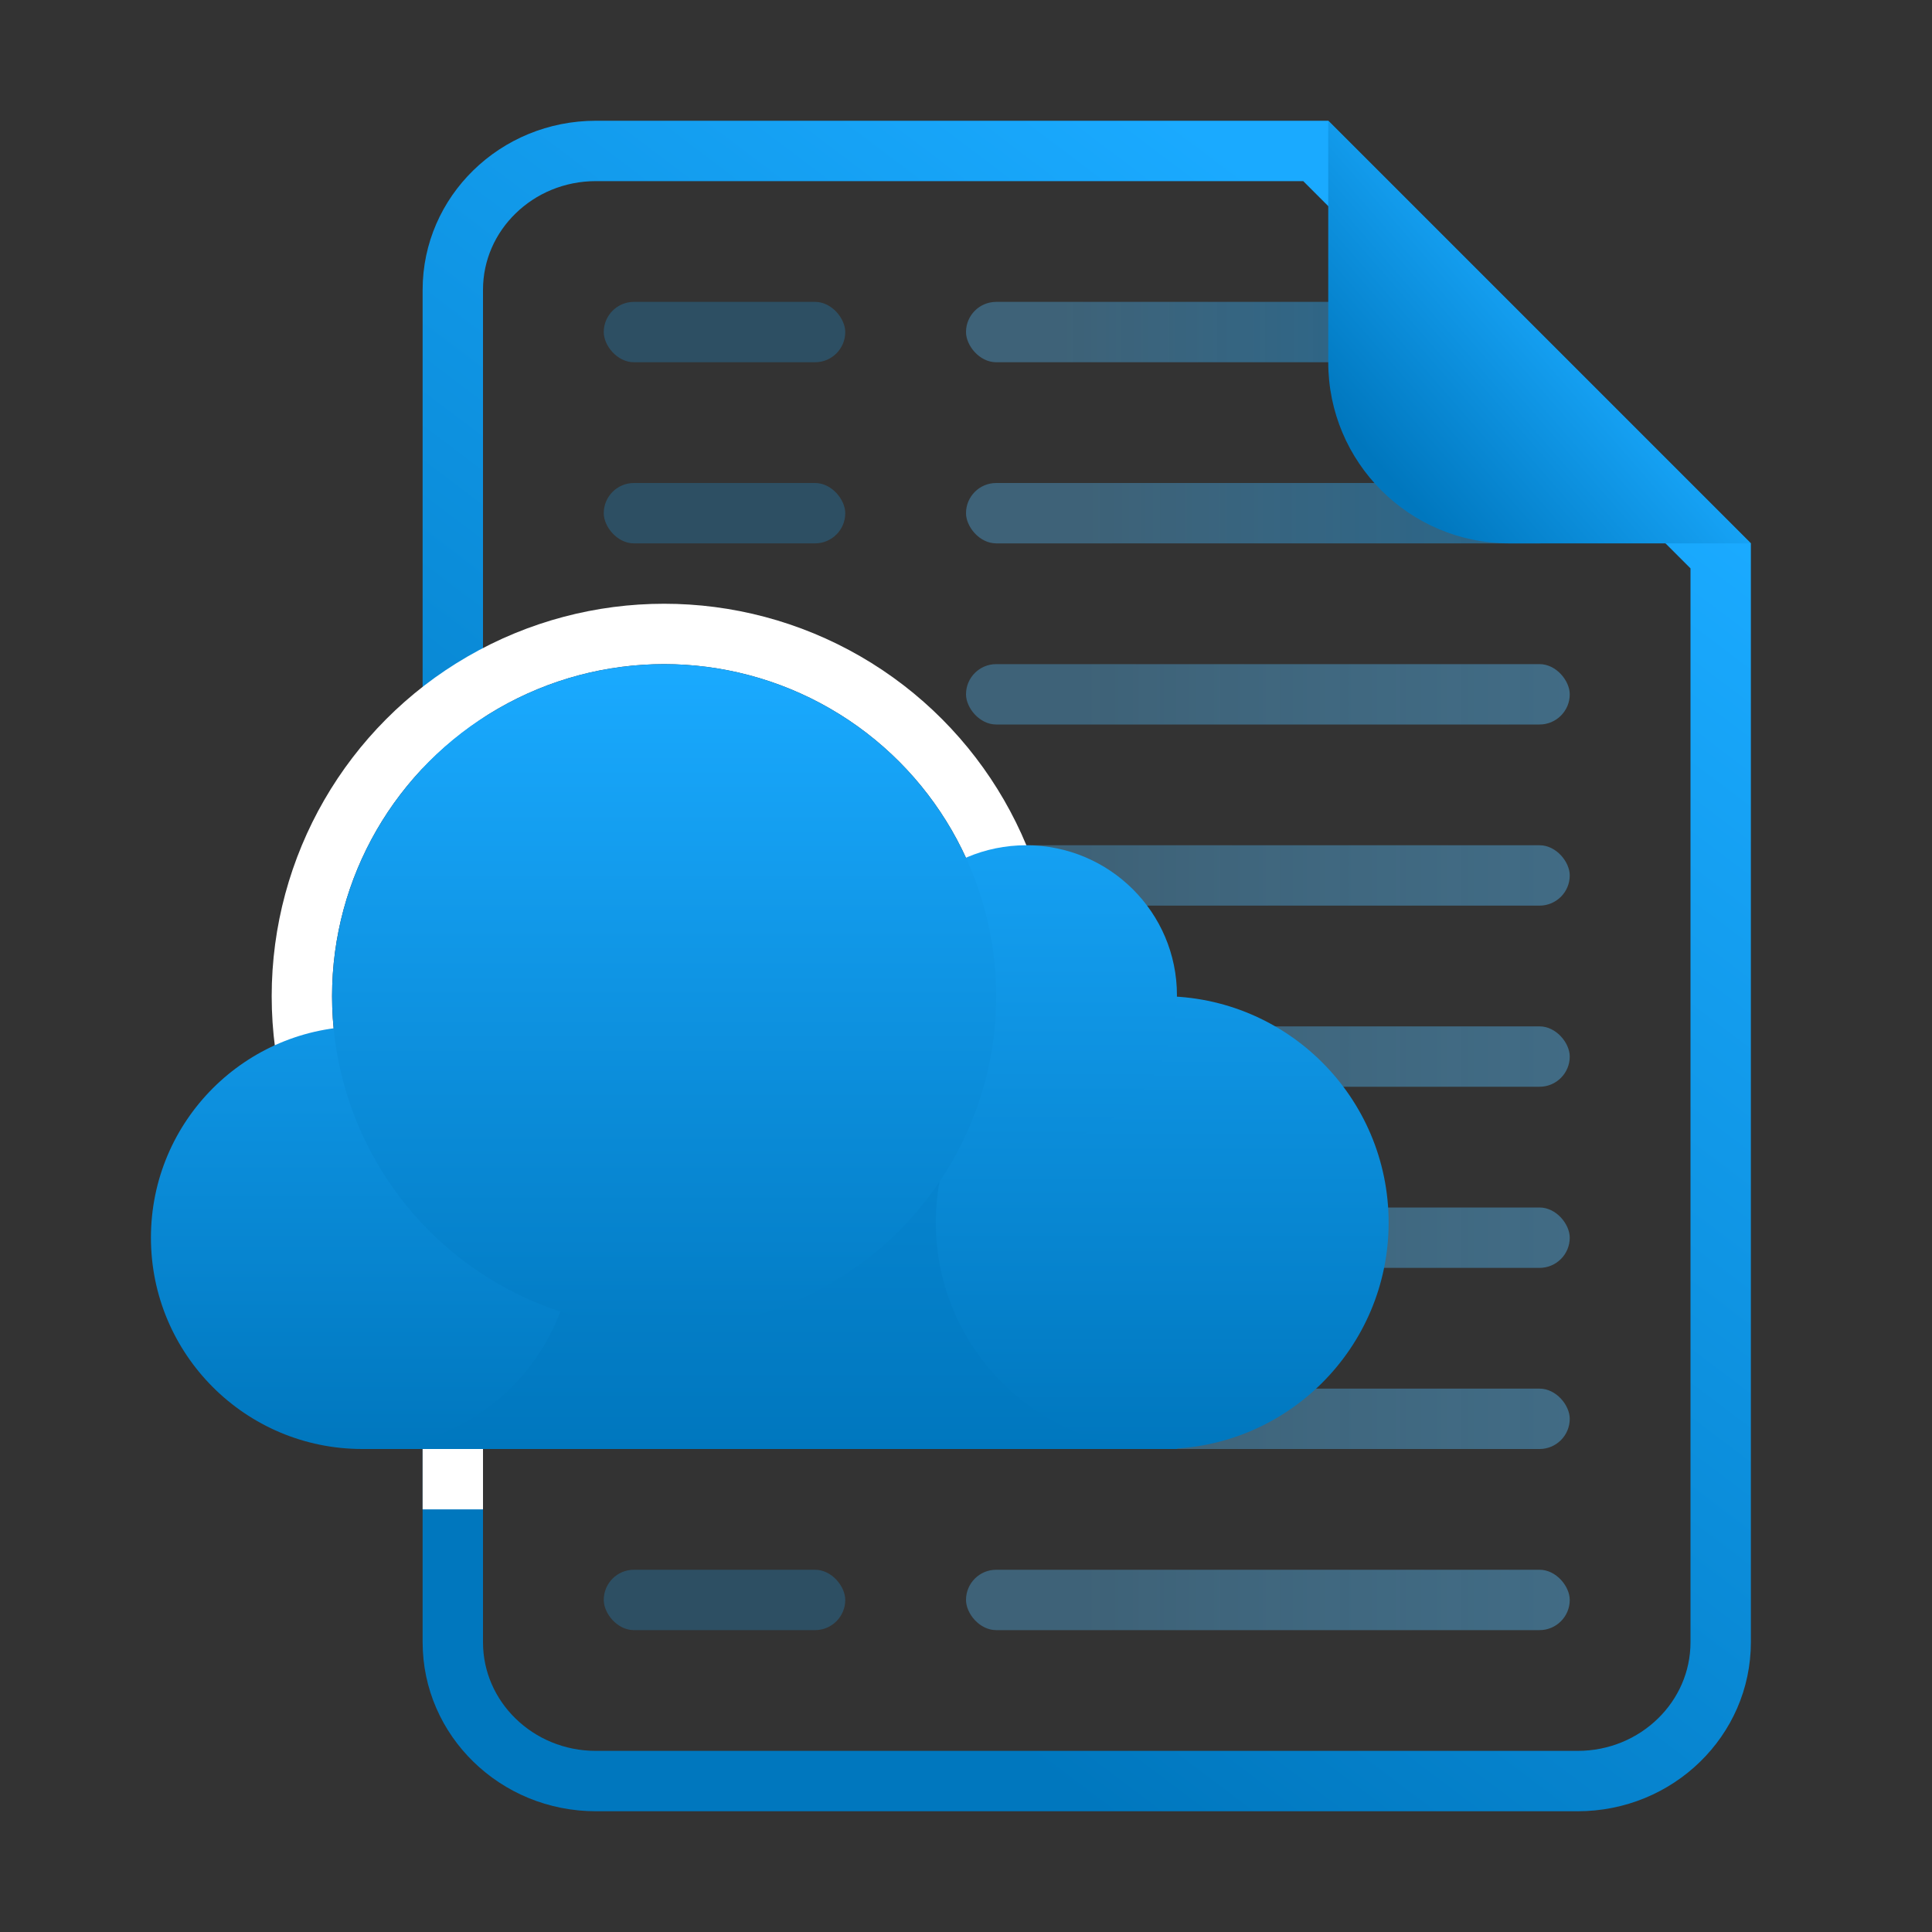 <?xml version="1.0" encoding="UTF-8"?>
<svg width="32px" height="32px" viewBox="0 0 32 32" version="1.1" xmlns="http://www.w3.org/2000/svg" xmlns:xlink="http://www.w3.org/1999/xlink">
    <rect x="0" y="0" width="32" height="32" fill="#333333" stroke="none"/>
    <title>project_storage_32x32</title>
    <defs>
        <linearGradient x1="50%" y1="0%" x2="50%" y2="100%" id="linearGradient-1">
            <stop stop-color="#F99D9D" offset="0%"></stop>
            <stop stop-color="#F16464" offset="100%"></stop>
        </linearGradient>
        <linearGradient x1="20.204%" y1="3.495%" x2="100%" y2="3.495%" id="linearGradient-2">
            <stop stop-color="#52B6F2" stop-opacity="0.359" offset="0%"></stop>
            <stop stop-color="#4EA0D1" stop-opacity="0.516" offset="100%"></stop>
        </linearGradient>
        <linearGradient x1="20.204%" y1="3.495%" x2="100%" y2="3.495%" id="linearGradient-3">
            <stop stop-color="#52B6F2" stop-opacity="0.359" offset="0%"></stop>
            <stop stop-color="#1995DF" stop-opacity="0.516" offset="100%"></stop>
        </linearGradient>
        <linearGradient x1="20.204%" y1="3.495%" x2="100%" y2="3.495%" id="linearGradient-4">
            <stop stop-color="#52B6F2" stop-opacity="0.359" offset="0%"></stop>
            <stop stop-color="#1995DF" stop-opacity="0.516" offset="100%"></stop>
        </linearGradient>
        <linearGradient x1="73.623%" y1="7.566%" x2="26.687%" y2="87.784%" id="linearGradient-5">
            <stop stop-color="#1AAAFF" offset="0%"></stop>
            <stop stop-color="#0077BE" offset="100%"></stop>
        </linearGradient>
        <linearGradient x1="69.516%" y1="50%" x2="21.149%" y2="92.242%" id="linearGradient-6">
            <stop stop-color="#1AAAFF" offset="0%"></stop>
            <stop stop-color="#0077BE" offset="100%"></stop>
        </linearGradient>
        <linearGradient x1="50%" y1="-139.185%" x2="50%" y2="100%" id="linearGradient-7">
            <stop stop-color="#1AAAFF" offset="0%"></stop>
            <stop stop-color="#0C8EDC" offset="54.184%"></stop>
            <stop stop-color="#0077BE" offset="100%"></stop>
        </linearGradient>
        <linearGradient x1="50%" y1="-65.434%" x2="50%" y2="100%" id="linearGradient-8">
            <stop stop-color="#1AAAFF" offset="0%"></stop>
            <stop stop-color="#0077BE" offset="100%"></stop>
        </linearGradient>
        <linearGradient x1="36.944%" y1="-64.798%" x2="36.944%" y2="100%" id="linearGradient-9">
            <stop stop-color="#1AAAFF" offset="0%"></stop>
            <stop stop-color="#0077BE" offset="100%"></stop>
        </linearGradient>
        <linearGradient x1="50%" y1="-47.364%" x2="50%" y2="200.013%" id="linearGradient-10">
            <stop stop-color="#1AAAFF" offset="0%"></stop>
            <stop stop-color="#0077BE" offset="100%"></stop>
        </linearGradient>
        <linearGradient x1="50%" y1="0%" x2="50%" y2="112.096%" id="linearGradient-11">
            <stop stop-color="#1AAAFF" offset="0%"></stop>
            <stop stop-color="#0077BE" offset="100%"></stop>
        </linearGradient>
    </defs>
    <g id="project_storage_32x32" stroke="none" stroke-width="1" fill="none" fill-rule="evenodd">
        <rect id="Rectangle-Copy-18" fill="url(#linearGradient-1)" x="10" y="20" width="4" height="1" rx="0.5"></rect>
        <rect id="Rectangle-Copy-16" fill="url(#linearGradient-1)" x="10" y="14" width="4" height="1" rx="0.5"></rect>
        <rect id="Rectangle-Copy-20" fill="url(#linearGradient-1)" x="10" y="17" width="4" height="1" rx="0.5"></rect>
        <rect id="Rectangle-Copy-21" fill="url(#linearGradient-1)" x="10" y="23" width="4" height="1" rx="0.5"></rect>
        <rect id="Rectangle-Copy-13" fill="url(#linearGradient-2)" x="16" y="26" width="10" height="1" rx="0.5"></rect>
        <rect id="Rectangle-Copy-14" fill="url(#linearGradient-2)" x="16" y="20" width="10" height="1" rx="0.5"></rect>
        <rect id="Rectangle-Copy-22" fill="url(#linearGradient-2)" x="16" y="23" width="10" height="1" rx="0.5"></rect>
        <rect id="Rectangle-Copy-17" fill="url(#linearGradient-2)" x="16" y="14" width="10" height="1" rx="0.5"></rect>
        <rect id="Rectangle-Copy-15" fill="url(#linearGradient-2)" x="16" y="17" width="10" height="1" rx="0.5"></rect>
        <rect id="Rectangle-Copy-19" fill="url(#linearGradient-2)" x="16" y="11" width="10" height="1" rx="0.5"></rect>
        <rect id="Rectangle-Copy-28" fill="#1F9AE4" opacity="0.272" x="10" y="26" width="4" height="1" rx="0.5"></rect>
        <rect id="Rectangle-Copy-23" fill="url(#linearGradient-3)" x="16" y="8" width="10" height="1" rx="0.5"></rect>
        <rect id="Rectangle-Copy-26" fill="#1F9AE4" opacity="0.272" x="10" y="8" width="4" height="1" rx="0.5"></rect>
        <rect id="Rectangle-Copy-24" fill="url(#linearGradient-4)" x="16" y="5" width="8" height="1" rx="0.5"></rect>
        <rect id="Rectangle-Copy-27" fill="#1F9AE4" opacity="0.272" x="10" y="5" width="4" height="1" rx="0.5"></rect>
        <path d="M21.793,2.5 L28.5,9.207 L28.5,27.2 C28.5,27.834 28.236,28.407 27.81,28.822 C27.38,29.242 26.786,29.5 26.13,29.5 L26.13,29.5 L9.87,29.5 C9.214,29.5 8.62,29.242 8.19,28.822 C7.764,28.407 7.5,27.834 7.5,27.2 L7.5,27.2 L7.5,4.8 C7.5,4.166 7.764,3.593 8.19,3.178 C8.62,2.758 9.214,2.5 9.87,2.5 L9.87,2.5 L21.793,2.5 Z" id="Rectangle-2" stroke="url(#linearGradient-5)"></path>
        <path d="M22,2 L29,9 L25,9 C23.343,9 22,7.657 22,6 L22,2 Z" id="Rectangle" fill="url(#linearGradient-6)"></path>
        <circle id="Oval-Copy" stroke="#FFFFFF" cx="11" cy="16.5" r="6"></circle>
        <g id="Group" transform="translate(2.5, 11)">
            <rect id="Rectangle" fill="url(#linearGradient-7)" x="3.5" y="5.539" width="13.495" height="7.461"></rect>
            <circle id="Oval" fill="url(#linearGradient-8)" cx="3.5" cy="9.5" r="3.5"></circle>
            <circle id="Oval-Copy-2" fill="url(#linearGradient-9)" cx="16.75" cy="9.25" r="3.75"></circle>
            <ellipse id="Oval-Copy-2" fill="url(#linearGradient-10)" cx="14.497" cy="5.485" rx="2.497" ry="2.485"></ellipse>
            <circle id="Oval-Copy" fill="url(#linearGradient-11)" cx="8.5" cy="5.5" r="5.5"></circle>
        </g>
        <rect id="Rectangle" fill="#FFFFFF" x="7" y="24" width="1" height="1"></rect>
    </g>
</svg>